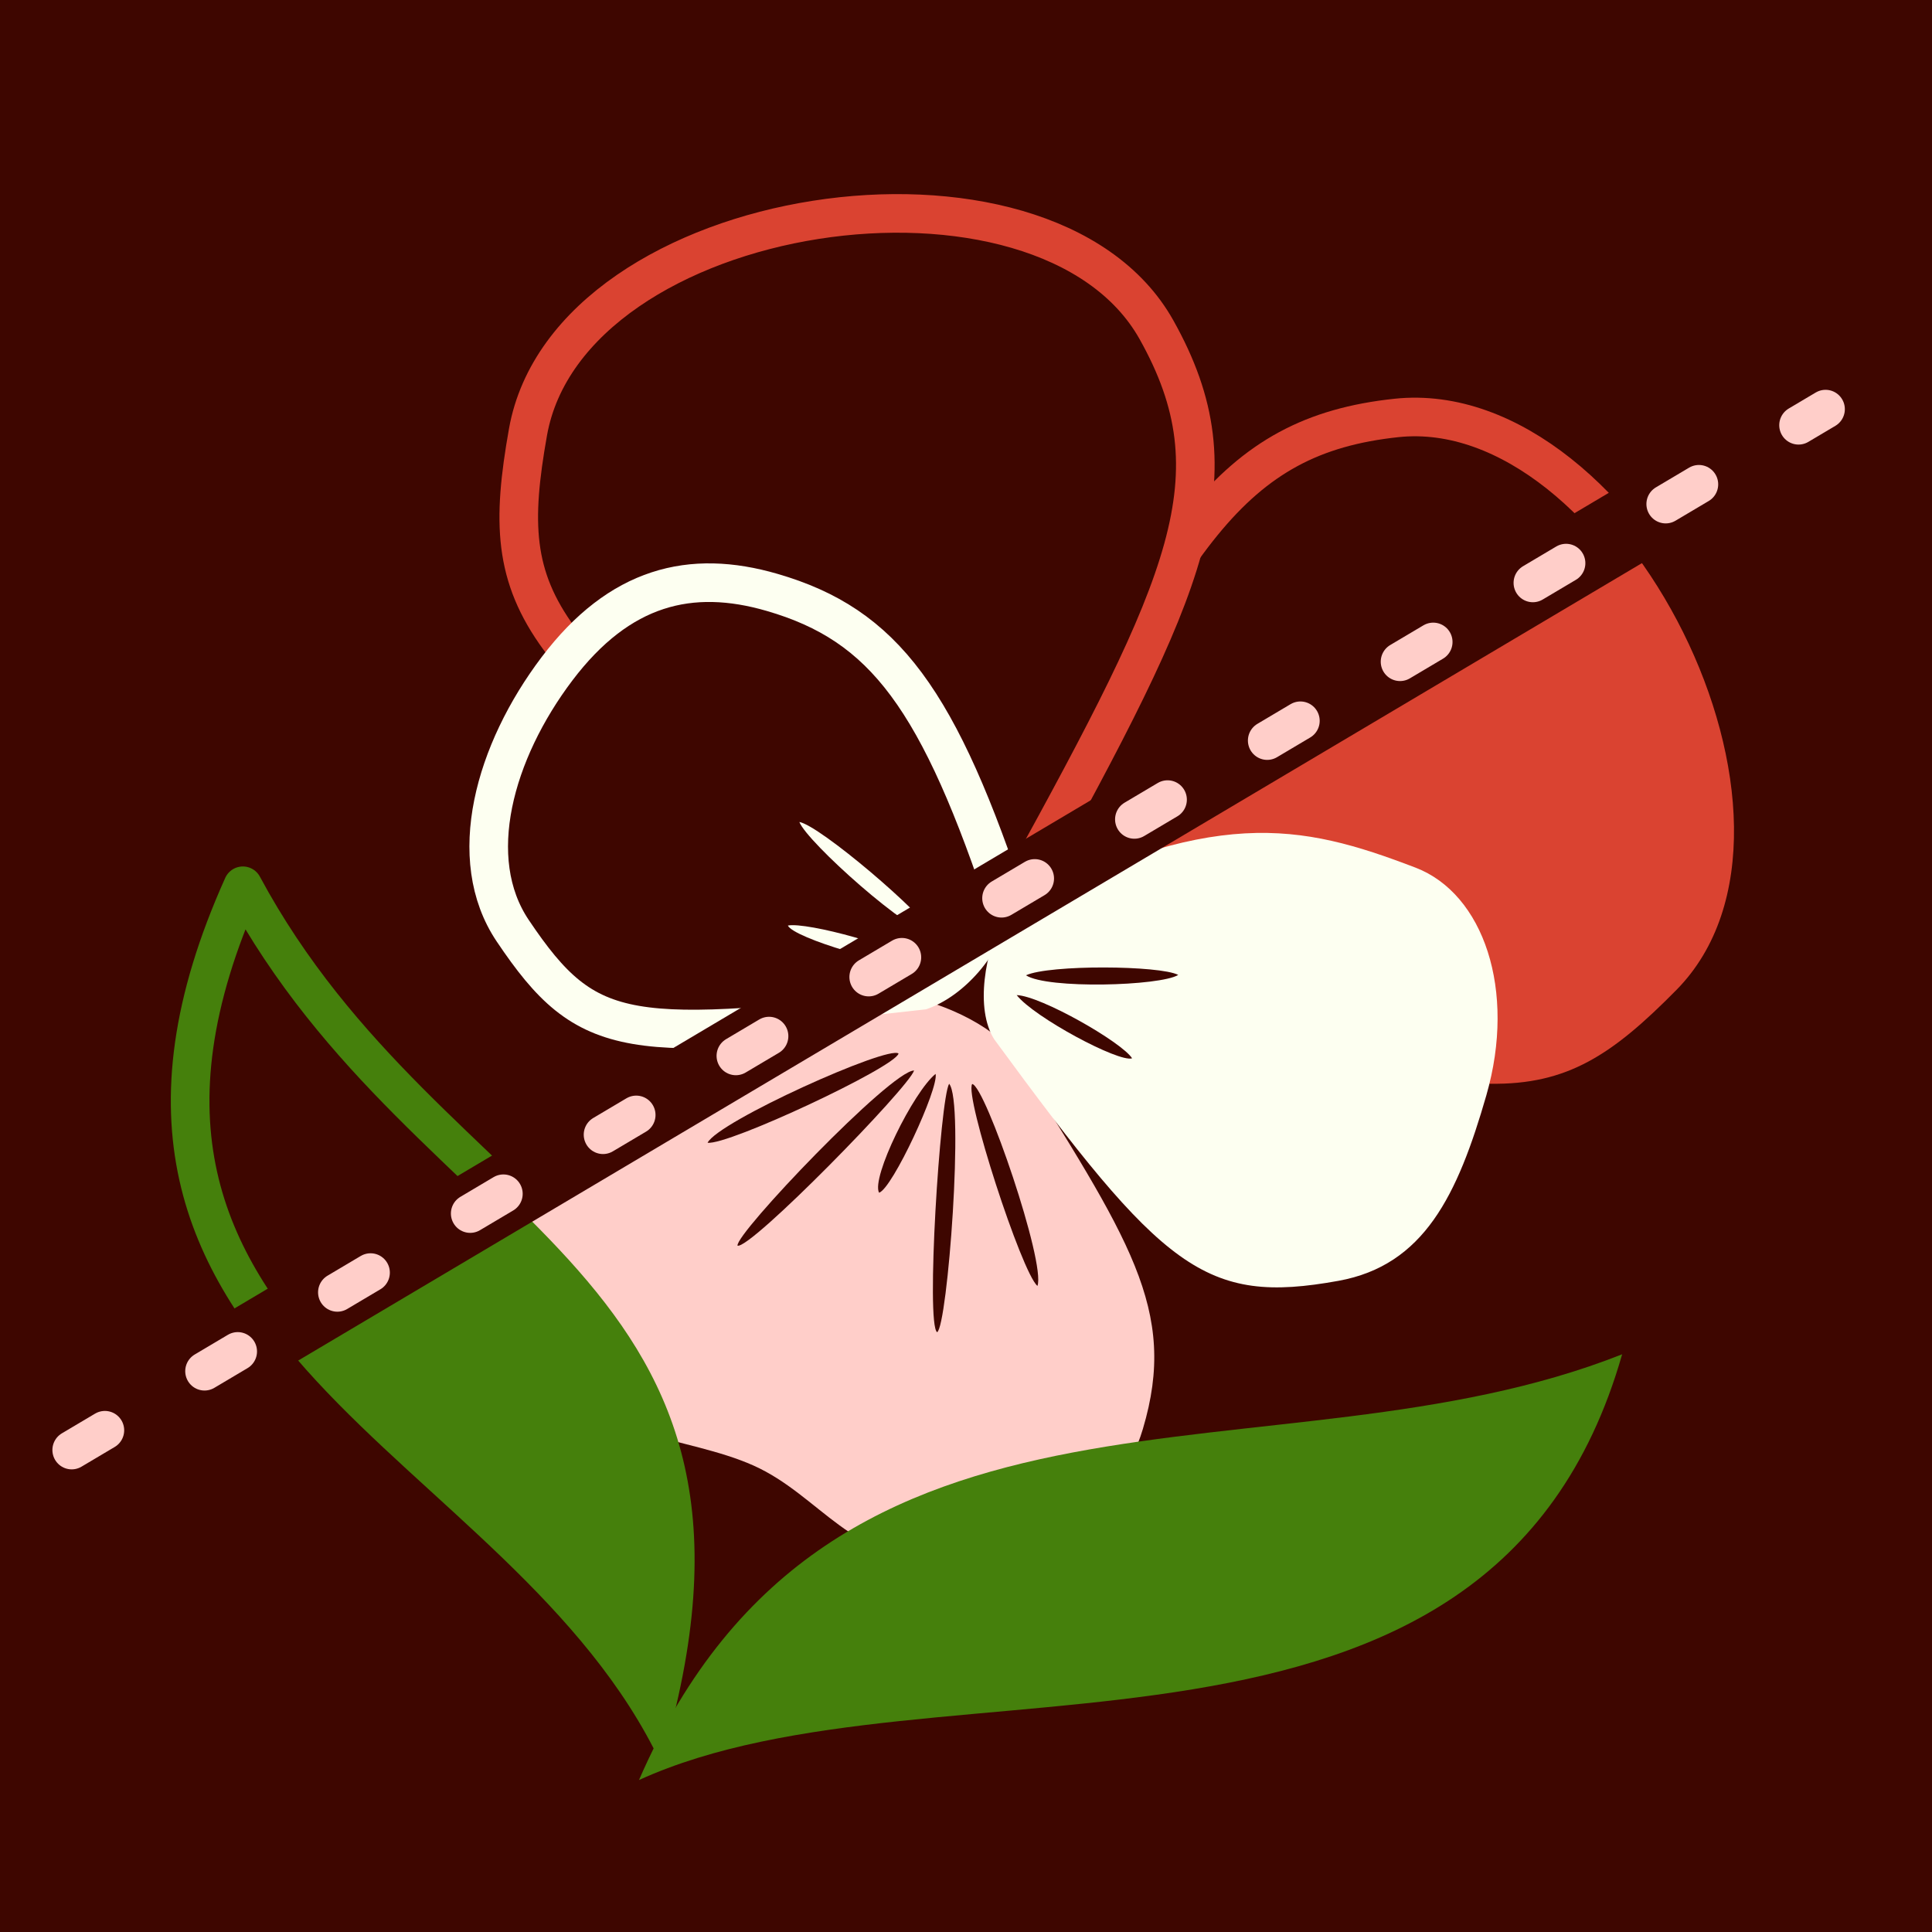 <?xml version="1.0" encoding="UTF-8" standalone="no"?>
<svg
   id="svg8"
   version="1.1"
   viewBox="0 0 26.458 26.458"
   height="100"
   width="100"
   sodipodi:docname="puck-dev.svg"
   inkscape:version="1.1.2 (b8e25be833, 2022-02-05)"
   inkscape:export-filename="puck-dev.png"
   inkscape:export-xdpi="491.51999"
   inkscape:export-ydpi="491.51999"
   xmlns:inkscape="http://www.inkscape.org/namespaces/inkscape"
   xmlns:sodipodi="http://sodipodi.sourceforge.net/DTD/sodipodi-0.dtd"
   xmlns="http://www.w3.org/2000/svg"
   xmlns:svg="http://www.w3.org/2000/svg"
   xmlns:rdf="http://www.w3.org/1999/02/22-rdf-syntax-ns#"
   xmlns:cc="http://creativecommons.org/ns#"
   xmlns:dc="http://purl.org/dc/elements/1.1/">
  <rect x="0" y="0" width="26.458" height="26.458" fill="#333333" stroke="none"/>
  <sodipodi:namedview
     id="namedview31"
     pagecolor="#505050"
     bordercolor="#ffffff"
     borderopacity="1"
     inkscape:pageshadow="0"
     inkscape:pageopacity="0"
     inkscape:pagecheckerboard="1"
     showgrid="false"
     inkscape:snap-bbox="true"
     inkscape:bbox-paths="true"
     inkscape:snap-page="true"
     inkscape:current-layer="svg8"
     inkscape:showpageshadow="false"
     showborder="true"
     inkscape:snap-bbox-midpoints="true"
     inkscape:bbox-nodes="true"
     inkscape:snap-intersection-paths="false"
     inkscape:snap-midpoints="true"
     inkscape:snap-nodes="true"
     inkscape:snap-bbox-edge-midpoints="true"
     inkscape:object-paths="true"
     inkscape:snap-global="false" />
  <defs
     id="defs2">
    <clipPath
       clipPathUnits="userSpaceOnUse"
       id="clipPath1216">
      <rect
         style="color:#000000;overflow:visible;fill:#000000;fill-opacity:1;stroke-width:0.233px;-inkscape-stroke:none;stop-color:#000000"
         id="rect1218"
         width="60.475"
         height="40.916"
         x="-144.971"
         y="246.959"
         transform="rotate(-30)" />
    </clipPath>
    <clipPath
       clipPathUnits="userSpaceOnUse"
       id="clipPath5846">
      <rect
         style="color:#000000;overflow:visible;fill:#000000;fill-opacity:1;stroke-width:0.233px;-inkscape-stroke:none;stop-color:#000000"
         id="rect5848"
         width="60.475"
         height="40.916"
         x="-144.971"
         y="206.043"
         transform="rotate(-30)" />
    </clipPath>
  </defs>
  <g
     transform="matrix(0.5,0,0,0.5,1.2230884e-5,-122.042)"
     id="layer1">
    <rect
       y="244.083"
       x="-2.4613956e-07"
       height="52.917"
       width="52.917"
       id="rect864"
       style="color:#000000;clip-rule:nonzero;display:inline;overflow:visible;visibility:visible;opacity:1;isolation:auto;mix-blend-mode:normal;color-interpolation:sRGB;color-interpolation-filters:linearRGB;solid-color:#000000;solid-opacity:1;vector-effect:none;fill:#3e0600;fill-opacity:1;fill-rule:nonzero;stroke:none;stroke-width:0.794;stroke-linecap:round;stroke-linejoin:round;stroke-miterlimit:4;stroke-dasharray:none;stroke-dashoffset:0;stroke-opacity:1;paint-order:normal;color-rendering:auto;image-rendering:auto;shape-rendering:auto;text-rendering:auto;enable-background:accumulate" />
    <g
       transform="translate(2.4,-2.005)"
       id="g1156"
       clip-path="url(#clipPath5846)">
      <g
         id="g1114"
         transform="matrix(1.766,0.786,-0.786,1.766,196.734,-251.129)"
         style="stroke-width:0.517">
        <path
           id="path815-5-9"
           d="M 28.582,281.901 C 28.737,277.118 28.898,275.447 30.96,274.253 32.358,273.444 34.379,274.114 35.906,275.375 37.432,276.636 38.464,278.487 37.881,280.042 36.971,282.465 36.243,282.632 30.555,283.32 29.863,283.225 28.884,282.493 28.582,281.901 Z"
           style="color:#000000;clip-rule:nonzero;display:inline;overflow:visible;visibility:visible;opacity:1;isolation:auto;mix-blend-mode:normal;color-interpolation:sRGB;color-interpolation-filters:linearRGB;solid-color:#000000;solid-opacity:1;fill:none;fill-opacity:1;fill-rule:nonzero;stroke:#da4331;stroke-width:0.547;stroke-linecap:round;stroke-linejoin:round;stroke-miterlimit:4;stroke-dasharray:none;stroke-dashoffset:0;stroke-opacity:1;paint-order:normal;color-rendering:auto;image-rendering:auto;shape-rendering:auto;text-rendering:auto;enable-background:accumulate" />
        <path
           id="path815-5"
           d="M 28.82,282.364 C 29.221,277.597 29.255,275.918 27.345,274.493 26.05,273.527 23.965,273.958 22.302,275.034 20.64,276.109 19.401,277.829 19.8,279.44 20.422,281.953 21.126,282.202 26.696,283.546 27.395,283.531 28.452,282.917 28.82,282.364 Z"
           style="color:#000000;clip-rule:nonzero;display:inline;overflow:visible;visibility:visible;opacity:1;isolation:auto;mix-blend-mode:normal;color-interpolation:sRGB;color-interpolation-filters:linearRGB;solid-color:#000000;solid-opacity:1;fill:#3e0600;fill-opacity:1;fill-rule:nonzero;stroke:#da4331;stroke-width:0.547;stroke-linecap:round;stroke-linejoin:round;stroke-miterlimit:4;stroke-dasharray:none;stroke-dashoffset:0;stroke-opacity:1;paint-order:normal;color-rendering:auto;image-rendering:auto;shape-rendering:auto;text-rendering:auto;enable-background:accumulate" />
        <g
           id="g1039"
           style="stroke-width:0.517">
          <g
             id="g1030"
             style="stroke-width:0.517">
            <path
               id="path942"
               d="M 28.774,285.399 C 28.899,285.567 28.876,287.131 28.727,287.263 28.536,287.116 28.59,285.759 28.774,285.399 Z"
               style="color:#000000;clip-rule:nonzero;display:inline;overflow:visible;visibility:visible;opacity:1;isolation:auto;mix-blend-mode:normal;color-interpolation:sRGB;color-interpolation-filters:linearRGB;solid-color:#000000;solid-opacity:1;vector-effect:none;fill:#3e0600;fill-opacity:1;fill-rule:nonzero;stroke:none;stroke-width:0.411;stroke-linecap:round;stroke-linejoin:round;stroke-miterlimit:4;stroke-dasharray:none;stroke-dashoffset:0;stroke-opacity:1;paint-order:normal;color-rendering:auto;image-rendering:auto;shape-rendering:auto;text-rendering:auto;enable-background:accumulate" />
            <path
               id="path942-7"
               d="M 28.476,285.479 C 28.506,285.729 27.392,288.733 27.2,288.764 27.099,288.63 28.176,285.616 28.476,285.479 Z"
               style="color:#000000;clip-rule:nonzero;display:inline;overflow:visible;visibility:visible;opacity:1;isolation:auto;mix-blend-mode:normal;color-interpolation:sRGB;color-interpolation-filters:linearRGB;solid-color:#000000;solid-opacity:1;vector-effect:none;fill:#3e0600;fill-opacity:1;fill-rule:nonzero;stroke:none;stroke-width:0.411;stroke-linecap:round;stroke-linejoin:round;stroke-miterlimit:4;stroke-dasharray:none;stroke-dashoffset:0;stroke-opacity:1;paint-order:normal;color-rendering:auto;image-rendering:auto;shape-rendering:auto;text-rendering:auto;enable-background:accumulate" />
            <path
               id="path942-7-9"
               d="M 28.177,285.349 C 28.214,285.543 26.499,287.524 26.219,287.604 26.239,287.261 27.995,285.3 28.177,285.349 Z"
               style="color:#000000;clip-rule:nonzero;display:inline;overflow:visible;visibility:visible;opacity:1;isolation:auto;mix-blend-mode:normal;color-interpolation:sRGB;color-interpolation-filters:linearRGB;solid-color:#000000;solid-opacity:1;vector-effect:none;fill:#3e0600;fill-opacity:1;fill-rule:nonzero;stroke:none;stroke-width:0.411;stroke-linecap:round;stroke-linejoin:round;stroke-miterlimit:4;stroke-dasharray:none;stroke-dashoffset:0;stroke-opacity:1;paint-order:normal;color-rendering:auto;image-rendering:auto;shape-rendering:auto;text-rendering:auto;enable-background:accumulate" />
            <path
               id="path942-7-0"
               d="M 29.006,285.449 C 28.977,285.699 30.091,288.703 30.282,288.734 30.383,288.6 29.307,285.586 29.006,285.449 Z"
               style="color:#000000;clip-rule:nonzero;display:inline;overflow:visible;visibility:visible;opacity:1;isolation:auto;mix-blend-mode:normal;color-interpolation:sRGB;color-interpolation-filters:linearRGB;solid-color:#000000;solid-opacity:1;vector-effect:none;fill:#3e0600;fill-opacity:1;fill-rule:nonzero;stroke:none;stroke-width:0.411;stroke-linecap:round;stroke-linejoin:round;stroke-miterlimit:4;stroke-dasharray:none;stroke-dashoffset:0;stroke-opacity:1;paint-order:normal;color-rendering:auto;image-rendering:auto;shape-rendering:auto;text-rendering:auto;enable-background:accumulate" />
            <path
               id="path942-7-9-3"
               d="M 29.306,285.319 C 29.268,285.513 31.034,287.477 31.314,287.557 31.293,287.214 29.488,285.269 29.306,285.319 Z"
               style="color:#000000;clip-rule:nonzero;display:inline;overflow:visible;visibility:visible;opacity:1;isolation:auto;mix-blend-mode:normal;color-interpolation:sRGB;color-interpolation-filters:linearRGB;solid-color:#000000;solid-opacity:1;vector-effect:none;fill:#3e0600;fill-opacity:1;fill-rule:nonzero;stroke:none;stroke-width:0.411;stroke-linecap:round;stroke-linejoin:round;stroke-miterlimit:4;stroke-dasharray:none;stroke-dashoffset:0;stroke-opacity:1;paint-order:normal;color-rendering:auto;image-rendering:auto;shape-rendering:auto;text-rendering:auto;enable-background:accumulate" />
          </g>
        </g>
        <g
           id="g1082"
           style="stroke-width:0.517">
          <path
             style="color:#000000;clip-rule:nonzero;display:inline;overflow:visible;visibility:visible;opacity:1;isolation:auto;mix-blend-mode:normal;color-interpolation:sRGB;color-interpolation-filters:linearRGB;solid-color:#000000;solid-opacity:1;vector-effect:none;fill:#fdfff1;fill-opacity:1;fill-rule:nonzero;stroke:none;stroke-width:0.411;stroke-linecap:round;stroke-linejoin:round;stroke-miterlimit:4;stroke-dasharray:none;stroke-dashoffset:0;stroke-opacity:1;paint-order:normal;color-rendering:auto;image-rendering:auto;shape-rendering:auto;text-rendering:auto;enable-background:accumulate"
             d="M 28.74,282.906 C 30.834,280.329 32.031,280.058 33.799,279.964 34.827,279.91 35.812,280.966 36.027,282.504 36.23,283.961 36.2,285.063 35.181,285.757 33.592,286.839 32.854,286.629 29.331,284.612 28.913,284.33 28.705,283.55 28.74,282.906 Z"
             id="path815-5-73-2" />
          <g
             id="g1076"
             style="stroke-width:0.517">
            <path
               id="path942-5"
               d="M 29.37,283.912 C 29.687,283.783 31,283.915 31.228,284.065 31.084,284.198 29.723,284.099 29.37,283.912 Z"
               style="color:#000000;clip-rule:nonzero;display:inline;overflow:visible;visibility:visible;opacity:1;isolation:auto;mix-blend-mode:normal;color-interpolation:sRGB;color-interpolation-filters:linearRGB;solid-color:#000000;solid-opacity:1;vector-effect:none;fill:#3e0600;fill-opacity:1;fill-rule:nonzero;stroke:none;stroke-width:0.411;stroke-linecap:round;stroke-linejoin:round;stroke-miterlimit:4;stroke-dasharray:none;stroke-dashoffset:0;stroke-opacity:1;paint-order:normal;color-rendering:auto;image-rendering:auto;shape-rendering:auto;text-rendering:auto;enable-background:accumulate" />
            <path
               id="path942-5-9"
               d="M 29.376,283.602 C 29.615,283.329 31.052,282.701 31.345,282.72 31.173,282.969 29.732,283.659 29.376,283.602 Z"
               style="color:#000000;clip-rule:nonzero;display:inline;overflow:visible;visibility:visible;opacity:1;isolation:auto;mix-blend-mode:normal;color-interpolation:sRGB;color-interpolation-filters:linearRGB;solid-color:#000000;solid-opacity:1;vector-effect:none;fill:#3e0600;fill-opacity:1;fill-rule:nonzero;stroke:none;stroke-width:0.411;stroke-linecap:round;stroke-linejoin:round;stroke-miterlimit:4;stroke-dasharray:none;stroke-dashoffset:0;stroke-opacity:1;paint-order:normal;color-rendering:auto;image-rendering:auto;shape-rendering:auto;text-rendering:auto;enable-background:accumulate" />
          </g>
        </g>
        <g
           id="g1092"
           style="stroke-width:0.547;stroke-miterlimit:4;stroke-dasharray:none">
          <path
             style="color:#000000;clip-rule:nonzero;display:inline;overflow:visible;visibility:visible;opacity:1;isolation:auto;mix-blend-mode:normal;color-interpolation:sRGB;color-interpolation-filters:linearRGB;solid-color:#000000;solid-opacity:1;fill:#3e0600;fill-opacity:1;fill-rule:nonzero;stroke:#fdfff1;stroke-width:0.547;stroke-linecap:round;stroke-linejoin:round;stroke-miterlimit:4;stroke-dasharray:none;stroke-dashoffset:0;stroke-opacity:1;paint-order:normal;color-rendering:auto;image-rendering:auto;shape-rendering:auto;text-rendering:auto;enable-background:accumulate"
             d="M 28.804,282.891 C 26.653,280.515 25.521,279.884 23.884,280.108 22.695,280.27 21.873,280.904 21.539,282.337 21.206,283.769 21.431,285.327 22.475,285.982 24.104,287.004 24.609,286.774 28.278,284.618 28.698,284.233 28.925,283.48 28.804,282.891 Z"
             id="path815-5-73" />
          <g
             id="g1086"
             style="stroke-width:0.547;stroke-miterlimit:4;stroke-dasharray:none;fill:#fdfff1;fill-opacity:1">
            <path
               id="path942-5-3"
               d="M 27.941,284.071 C 27.619,283.954 26.229,284.172 26.007,284.33 26.156,284.458 27.595,284.272 27.941,284.071 Z"
               style="color:#000000;clip-rule:nonzero;display:inline;overflow:visible;visibility:visible;opacity:1;isolation:auto;mix-blend-mode:normal;color-interpolation:sRGB;color-interpolation-filters:linearRGB;solid-color:#000000;solid-opacity:1;fill:#fdfff1;fill-opacity:1;fill-rule:nonzero;stroke:none;stroke-width:0.547;stroke-linecap:round;stroke-linejoin:round;stroke-miterlimit:4;stroke-dasharray:none;stroke-dashoffset:0;stroke-opacity:1;paint-order:normal;color-rendering:auto;image-rendering:auto;shape-rendering:auto;text-rendering:auto;enable-background:accumulate" />
            <path
               id="path942-5-9-6"
               d="M 27.972,283.619 C 27.687,283.393 25.843,282.851 25.559,282.923 25.773,283.137 27.632,283.739 27.972,283.619 Z"
               style="color:#000000;clip-rule:nonzero;display:inline;overflow:visible;visibility:visible;opacity:1;isolation:auto;mix-blend-mode:normal;color-interpolation:sRGB;color-interpolation-filters:linearRGB;solid-color:#000000;solid-opacity:1;fill:#fdfff1;fill-opacity:1;fill-rule:nonzero;stroke:none;stroke-width:0.547;stroke-linecap:round;stroke-linejoin:round;stroke-miterlimit:4;stroke-dasharray:none;stroke-dashoffset:0;stroke-opacity:1;paint-order:normal;color-rendering:auto;image-rendering:auto;shape-rendering:auto;text-rendering:auto;enable-background:accumulate" />
          </g>
        </g>
      </g>
      <path
         style="color:#000000;clip-rule:nonzero;display:inline;overflow:visible;visibility:visible;opacity:1;isolation:auto;mix-blend-mode:normal;color-interpolation:sRGB;color-interpolation-filters:linearRGB;solid-color:#000000;solid-opacity:1;vector-effect:none;fill:#45800c;fill-opacity:1;fill-rule:nonzero;stroke:none;stroke-width:0.794;stroke-linecap:round;stroke-linejoin:round;stroke-miterlimit:4;stroke-dasharray:none;stroke-dashoffset:0;stroke-opacity:1;paint-order:normal;color-rendering:auto;image-rendering:auto;shape-rendering:auto;text-rendering:auto;enable-background:accumulate"
         d="M 15.101,294.843 C 20.381,282.701 32.518,286.949 42.029,283.182 38.418,295.826 23.274,291.116 15.101,294.843 Z"
         id="path1116" />
      <path
         style="color:#000000;clip-rule:nonzero;display:inline;overflow:visible;visibility:visible;opacity:1;isolation:auto;mix-blend-mode:normal;color-interpolation:sRGB;color-interpolation-filters:linearRGB;solid-color:#000000;solid-opacity:1;fill:none;fill-opacity:0.4;fill-rule:nonzero;stroke:#45800c;stroke-width:1.058;stroke-linecap:round;stroke-linejoin:round;stroke-miterlimit:4;stroke-dasharray:none;stroke-dashoffset:0;stroke-opacity:1;paint-order:normal;color-rendering:auto;image-rendering:auto;shape-rendering:auto;text-rendering:auto;enable-background:accumulate"
         d="M 15.701,294.377 C 19.76,280.807 9.43,279.99 4.252,270.35 -1.518,283.178 11.589,285.691 15.701,294.377 Z"
         id="path1116-4" />
    </g>
    <g
       transform="translate(2.4,-2.005)"
       id="g1156-9"
       clip-path="url(#clipPath1216)">
      <g
         id="g1114-5"
         transform="matrix(1.766,0.786,-0.786,1.766,196.734,-251.129)"
         style="stroke-width:0.517">
        <path
           id="path815-5-9-4"
           d="M 28.582,281.901 C 28.737,277.118 28.898,275.447 30.96,274.253 32.358,273.444 34.379,274.114 35.906,275.375 37.432,276.636 38.464,278.487 37.881,280.042 36.971,282.465 36.243,282.632 30.555,283.32 29.863,283.225 28.884,282.493 28.582,281.901 Z"
           style="color:#000000;clip-rule:nonzero;display:inline;overflow:visible;visibility:visible;opacity:1;isolation:auto;mix-blend-mode:normal;color-interpolation:sRGB;color-interpolation-filters:linearRGB;solid-color:#000000;solid-opacity:1;vector-effect:none;fill:#da4331;fill-opacity:1;fill-rule:nonzero;stroke:none;stroke-width:0.411;stroke-linecap:round;stroke-linejoin:round;stroke-miterlimit:4;stroke-dasharray:none;stroke-dashoffset:0;stroke-opacity:1;paint-order:normal;color-rendering:auto;image-rendering:auto;shape-rendering:auto;text-rendering:auto;enable-background:accumulate" />
        <path
           id="path815-5-8"
           d="M 28.82,282.364 C 29.221,277.597 29.255,275.918 27.345,274.493 26.05,273.527 23.965,273.958 22.302,275.034 20.64,276.109 19.401,277.829 19.8,279.44 20.422,281.953 21.126,282.202 26.696,283.546 27.395,283.531 28.452,282.917 28.82,282.364 Z"
           style="color:#000000;clip-rule:nonzero;display:inline;overflow:visible;visibility:visible;opacity:1;isolation:auto;mix-blend-mode:normal;color-interpolation:sRGB;color-interpolation-filters:linearRGB;solid-color:#000000;solid-opacity:1;vector-effect:none;fill:#da4331;fill-opacity:1;fill-rule:nonzero;stroke:none;stroke-width:0.411;stroke-linecap:round;stroke-linejoin:round;stroke-miterlimit:4;stroke-dasharray:none;stroke-dashoffset:0;stroke-opacity:1;paint-order:normal;color-rendering:auto;image-rendering:auto;shape-rendering:auto;text-rendering:auto;enable-background:accumulate" />
        <g
           id="g1039-6"
           style="stroke-width:0.517">
          <path
             style="color:#000000;clip-rule:nonzero;display:inline;overflow:visible;visibility:visible;opacity:1;isolation:auto;mix-blend-mode:normal;color-interpolation:sRGB;color-interpolation-filters:linearRGB;solid-color:#000000;solid-opacity:1;vector-effect:none;fill:#ffcec9;fill-opacity:1;fill-rule:nonzero;stroke:none;stroke-width:0.411;stroke-linecap:round;stroke-linejoin:round;stroke-miterlimit:4;stroke-dasharray:none;stroke-dashoffset:0;stroke-opacity:1;paint-order:normal;color-rendering:auto;image-rendering:auto;shape-rendering:auto;text-rendering:auto;enable-background:accumulate"
             d="M 27.667,284.65 C 25.037,286.328 24.376,287 24.149,288.755 23.995,289.945 24.089,290.807 25.39,291.492 26.507,292.079 27.634,291.518 28.671,291.518 29.707,291.518 30.531,292.221 31.647,291.634 32.949,290.949 33.657,289.992 33.503,288.802 33.276,287.047 32.237,286.428 29.607,284.65 29.067,284.416 28.225,284.439 27.667,284.65 Z"
             id="path815-5-73-2-5-9" />
          <g
             id="g1030-3"
             style="stroke-width:0.517">
            <path
               id="path942-53"
               d="M 28.774,285.399 C 28.899,285.567 28.876,287.131 28.727,287.263 28.536,287.116 28.59,285.759 28.774,285.399 Z"
               style="color:#000000;clip-rule:nonzero;display:inline;overflow:visible;visibility:visible;opacity:1;isolation:auto;mix-blend-mode:normal;color-interpolation:sRGB;color-interpolation-filters:linearRGB;solid-color:#000000;solid-opacity:1;vector-effect:none;fill:#3e0600;fill-opacity:1;fill-rule:nonzero;stroke:none;stroke-width:0.411;stroke-linecap:round;stroke-linejoin:round;stroke-miterlimit:4;stroke-dasharray:none;stroke-dashoffset:0;stroke-opacity:1;paint-order:normal;color-rendering:auto;image-rendering:auto;shape-rendering:auto;text-rendering:auto;enable-background:accumulate" />
            <path
               id="path942-7-1"
               d="M 28.476,285.479 C 28.506,285.729 27.392,288.733 27.2,288.764 27.099,288.63 28.176,285.616 28.476,285.479 Z"
               style="color:#000000;clip-rule:nonzero;display:inline;overflow:visible;visibility:visible;opacity:1;isolation:auto;mix-blend-mode:normal;color-interpolation:sRGB;color-interpolation-filters:linearRGB;solid-color:#000000;solid-opacity:1;vector-effect:none;fill:#3e0600;fill-opacity:1;fill-rule:nonzero;stroke:none;stroke-width:0.411;stroke-linecap:round;stroke-linejoin:round;stroke-miterlimit:4;stroke-dasharray:none;stroke-dashoffset:0;stroke-opacity:1;paint-order:normal;color-rendering:auto;image-rendering:auto;shape-rendering:auto;text-rendering:auto;enable-background:accumulate" />
            <path
               id="path942-7-9-6"
               d="M 28.177,285.349 C 28.214,285.543 26.499,287.524 26.219,287.604 26.239,287.261 27.995,285.3 28.177,285.349 Z"
               style="color:#000000;clip-rule:nonzero;display:inline;overflow:visible;visibility:visible;opacity:1;isolation:auto;mix-blend-mode:normal;color-interpolation:sRGB;color-interpolation-filters:linearRGB;solid-color:#000000;solid-opacity:1;vector-effect:none;fill:#3e0600;fill-opacity:1;fill-rule:nonzero;stroke:none;stroke-width:0.411;stroke-linecap:round;stroke-linejoin:round;stroke-miterlimit:4;stroke-dasharray:none;stroke-dashoffset:0;stroke-opacity:1;paint-order:normal;color-rendering:auto;image-rendering:auto;shape-rendering:auto;text-rendering:auto;enable-background:accumulate" />
            <path
               id="path942-7-0-5"
               d="M 29.006,285.449 C 28.977,285.699 30.091,288.703 30.282,288.734 30.383,288.6 29.307,285.586 29.006,285.449 Z"
               style="color:#000000;clip-rule:nonzero;display:inline;overflow:visible;visibility:visible;opacity:1;isolation:auto;mix-blend-mode:normal;color-interpolation:sRGB;color-interpolation-filters:linearRGB;solid-color:#000000;solid-opacity:1;vector-effect:none;fill:#3e0600;fill-opacity:1;fill-rule:nonzero;stroke:none;stroke-width:0.411;stroke-linecap:round;stroke-linejoin:round;stroke-miterlimit:4;stroke-dasharray:none;stroke-dashoffset:0;stroke-opacity:1;paint-order:normal;color-rendering:auto;image-rendering:auto;shape-rendering:auto;text-rendering:auto;enable-background:accumulate" />
            <path
               id="path942-7-9-3-9"
               d="M 29.306,285.319 C 29.268,285.513 31.034,287.477 31.314,287.557 31.293,287.214 29.488,285.269 29.306,285.319 Z"
               style="color:#000000;clip-rule:nonzero;display:inline;overflow:visible;visibility:visible;opacity:1;isolation:auto;mix-blend-mode:normal;color-interpolation:sRGB;color-interpolation-filters:linearRGB;solid-color:#000000;solid-opacity:1;vector-effect:none;fill:#3e0600;fill-opacity:1;fill-rule:nonzero;stroke:none;stroke-width:0.411;stroke-linecap:round;stroke-linejoin:round;stroke-miterlimit:4;stroke-dasharray:none;stroke-dashoffset:0;stroke-opacity:1;paint-order:normal;color-rendering:auto;image-rendering:auto;shape-rendering:auto;text-rendering:auto;enable-background:accumulate" />
          </g>
        </g>
        <g
           id="g1082-6"
           style="stroke-width:0.517">
          <path
             style="color:#000000;clip-rule:nonzero;display:inline;overflow:visible;visibility:visible;opacity:1;isolation:auto;mix-blend-mode:normal;color-interpolation:sRGB;color-interpolation-filters:linearRGB;solid-color:#000000;solid-opacity:1;vector-effect:none;fill:#fdfff1;fill-opacity:1;fill-rule:nonzero;stroke:none;stroke-width:0.411;stroke-linecap:round;stroke-linejoin:round;stroke-miterlimit:4;stroke-dasharray:none;stroke-dashoffset:0;stroke-opacity:1;paint-order:normal;color-rendering:auto;image-rendering:auto;shape-rendering:auto;text-rendering:auto;enable-background:accumulate"
             d="M 28.74,282.906 C 30.834,280.329 32.031,280.058 33.799,279.964 34.827,279.91 35.812,280.966 36.027,282.504 36.23,283.961 36.2,285.063 35.181,285.757 33.592,286.839 32.854,286.629 29.331,284.612 28.913,284.33 28.705,283.55 28.74,282.906 Z"
             id="path815-5-73-2-50" />
          <g
             id="g1076-6"
             style="stroke-width:0.517">
            <path
               id="path942-5-2"
               d="M 29.37,283.912 C 29.687,283.783 31,283.915 31.228,284.065 31.084,284.198 29.723,284.099 29.37,283.912 Z"
               style="color:#000000;clip-rule:nonzero;display:inline;overflow:visible;visibility:visible;opacity:1;isolation:auto;mix-blend-mode:normal;color-interpolation:sRGB;color-interpolation-filters:linearRGB;solid-color:#000000;solid-opacity:1;vector-effect:none;fill:#3e0600;fill-opacity:1;fill-rule:nonzero;stroke:none;stroke-width:0.411;stroke-linecap:round;stroke-linejoin:round;stroke-miterlimit:4;stroke-dasharray:none;stroke-dashoffset:0;stroke-opacity:1;paint-order:normal;color-rendering:auto;image-rendering:auto;shape-rendering:auto;text-rendering:auto;enable-background:accumulate" />
            <path
               id="path942-5-9-0"
               d="M 29.376,283.602 C 29.615,283.329 31.052,282.701 31.345,282.72 31.173,282.969 29.732,283.659 29.376,283.602 Z"
               style="color:#000000;clip-rule:nonzero;display:inline;overflow:visible;visibility:visible;opacity:1;isolation:auto;mix-blend-mode:normal;color-interpolation:sRGB;color-interpolation-filters:linearRGB;solid-color:#000000;solid-opacity:1;vector-effect:none;fill:#3e0600;fill-opacity:1;fill-rule:nonzero;stroke:none;stroke-width:0.411;stroke-linecap:round;stroke-linejoin:round;stroke-miterlimit:4;stroke-dasharray:none;stroke-dashoffset:0;stroke-opacity:1;paint-order:normal;color-rendering:auto;image-rendering:auto;shape-rendering:auto;text-rendering:auto;enable-background:accumulate" />
          </g>
        </g>
        <g
           id="g1092-7"
           style="stroke-width:0.517">
          <path
             style="color:#000000;clip-rule:nonzero;display:inline;overflow:visible;visibility:visible;opacity:1;isolation:auto;mix-blend-mode:normal;color-interpolation:sRGB;color-interpolation-filters:linearRGB;solid-color:#000000;solid-opacity:1;vector-effect:none;fill:#fdfff1;fill-opacity:1;fill-rule:nonzero;stroke:none;stroke-width:0.411;stroke-linecap:round;stroke-linejoin:round;stroke-miterlimit:4;stroke-dasharray:none;stroke-dashoffset:0;stroke-opacity:1;paint-order:normal;color-rendering:auto;image-rendering:auto;shape-rendering:auto;text-rendering:auto;enable-background:accumulate"
             d="M 28.804,282.891 C 26.653,280.515 25.521,279.884 23.884,280.108 22.695,280.27 21.873,280.904 21.539,282.337 21.206,283.769 21.431,285.327 22.475,285.982 24.104,287.004 24.609,286.774 28.278,284.618 28.698,284.233 28.925,283.48 28.804,282.891 Z"
             id="path815-5-73-27" />
          <g
             id="g1086-5"
             style="stroke-width:0.517">
            <path
               id="path942-5-3-1"
               d="M 27.941,284.071 C 27.619,283.954 26.229,284.172 26.007,284.33 26.156,284.458 27.595,284.272 27.941,284.071 Z"
               style="color:#000000;clip-rule:nonzero;display:inline;overflow:visible;visibility:visible;opacity:1;isolation:auto;mix-blend-mode:normal;color-interpolation:sRGB;color-interpolation-filters:linearRGB;solid-color:#000000;solid-opacity:1;vector-effect:none;fill:#3e0600;fill-opacity:1;fill-rule:nonzero;stroke:none;stroke-width:0.411;stroke-linecap:round;stroke-linejoin:round;stroke-miterlimit:4;stroke-dasharray:none;stroke-dashoffset:0;stroke-opacity:1;paint-order:normal;color-rendering:auto;image-rendering:auto;shape-rendering:auto;text-rendering:auto;enable-background:accumulate" />
            <path
               id="path942-5-9-6-4"
               d="M 27.972,283.619 C 27.687,283.393 25.843,282.851 25.559,282.923 25.773,283.137 27.632,283.739 27.972,283.619 Z"
               style="color:#000000;clip-rule:nonzero;display:inline;overflow:visible;visibility:visible;opacity:1;isolation:auto;mix-blend-mode:normal;color-interpolation:sRGB;color-interpolation-filters:linearRGB;solid-color:#000000;solid-opacity:1;vector-effect:none;fill:#3e0600;fill-opacity:1;fill-rule:nonzero;stroke:none;stroke-width:0.411;stroke-linecap:round;stroke-linejoin:round;stroke-miterlimit:4;stroke-dasharray:none;stroke-dashoffset:0;stroke-opacity:1;paint-order:normal;color-rendering:auto;image-rendering:auto;shape-rendering:auto;text-rendering:auto;enable-background:accumulate" />
          </g>
        </g>
      </g>
      <path
         style="color:#000000;clip-rule:nonzero;display:inline;overflow:visible;visibility:visible;opacity:1;isolation:auto;mix-blend-mode:normal;color-interpolation:sRGB;color-interpolation-filters:linearRGB;solid-color:#000000;solid-opacity:1;vector-effect:none;fill:#45800c;fill-opacity:1;fill-rule:nonzero;stroke:none;stroke-width:0.794;stroke-linecap:round;stroke-linejoin:round;stroke-miterlimit:4;stroke-dasharray:none;stroke-dashoffset:0;stroke-opacity:1;paint-order:normal;color-rendering:auto;image-rendering:auto;shape-rendering:auto;text-rendering:auto;enable-background:accumulate"
         d="M 15.101,294.843 C 20.381,282.701 32.518,286.949 42.029,283.182 38.418,295.826 23.274,291.116 15.101,294.843 Z"
         id="path1116-44" />
      <path
         style="color:#000000;clip-rule:nonzero;display:inline;overflow:visible;visibility:visible;opacity:1;isolation:auto;mix-blend-mode:normal;color-interpolation:sRGB;color-interpolation-filters:linearRGB;solid-color:#000000;solid-opacity:1;vector-effect:none;fill:#45800c;fill-opacity:1;fill-rule:nonzero;stroke:none;stroke-width:0.794;stroke-linecap:round;stroke-linejoin:round;stroke-miterlimit:4;stroke-dasharray:none;stroke-dashoffset:0;stroke-opacity:1;paint-order:normal;color-rendering:auto;image-rendering:auto;shape-rendering:auto;text-rendering:auto;enable-background:accumulate"
         d="M 15.701,294.377 C 19.76,280.807 9.43,279.99 4.252,270.35 -1.518,283.178 11.589,285.691 15.701,294.377 Z"
         id="path1116-4-2" />
    </g>
    <g
       id="g1409"
       transform="matrix(1.117,0,0,1.121,-3.019,-32.5)"
       style="stroke-width:0.894">
      <path
         sodipodi:nodetypes="ccc"
         id="divider-4"
         d="M 4.216,282.302 17.562,274.41 47.466,256.727"
         style="color:#000000;overflow:visible;fill:none;fill-opacity:1;stroke:#3e0600;stroke-width:1.892;stroke-linecap:round;stroke-linejoin:round;stroke-miterlimit:4;stroke-dasharray:none;stroke-dashoffset:6.138;stroke-opacity:1" />
      <path
         sodipodi:nodetypes="cc"
         id="divider"
         d="M 4.216,282.302 47.466,256.727"
         style="color:#000000;overflow:visible;fill:none;fill-opacity:1;stroke:#ffcec9;stroke-width:0.946;stroke-linecap:round;stroke-linejoin:round;stroke-miterlimit:4;stroke-dasharray:0.946, 2.838;stroke-dashoffset:3.5;stroke-opacity:1" />
    </g>
  </g>
</svg>
